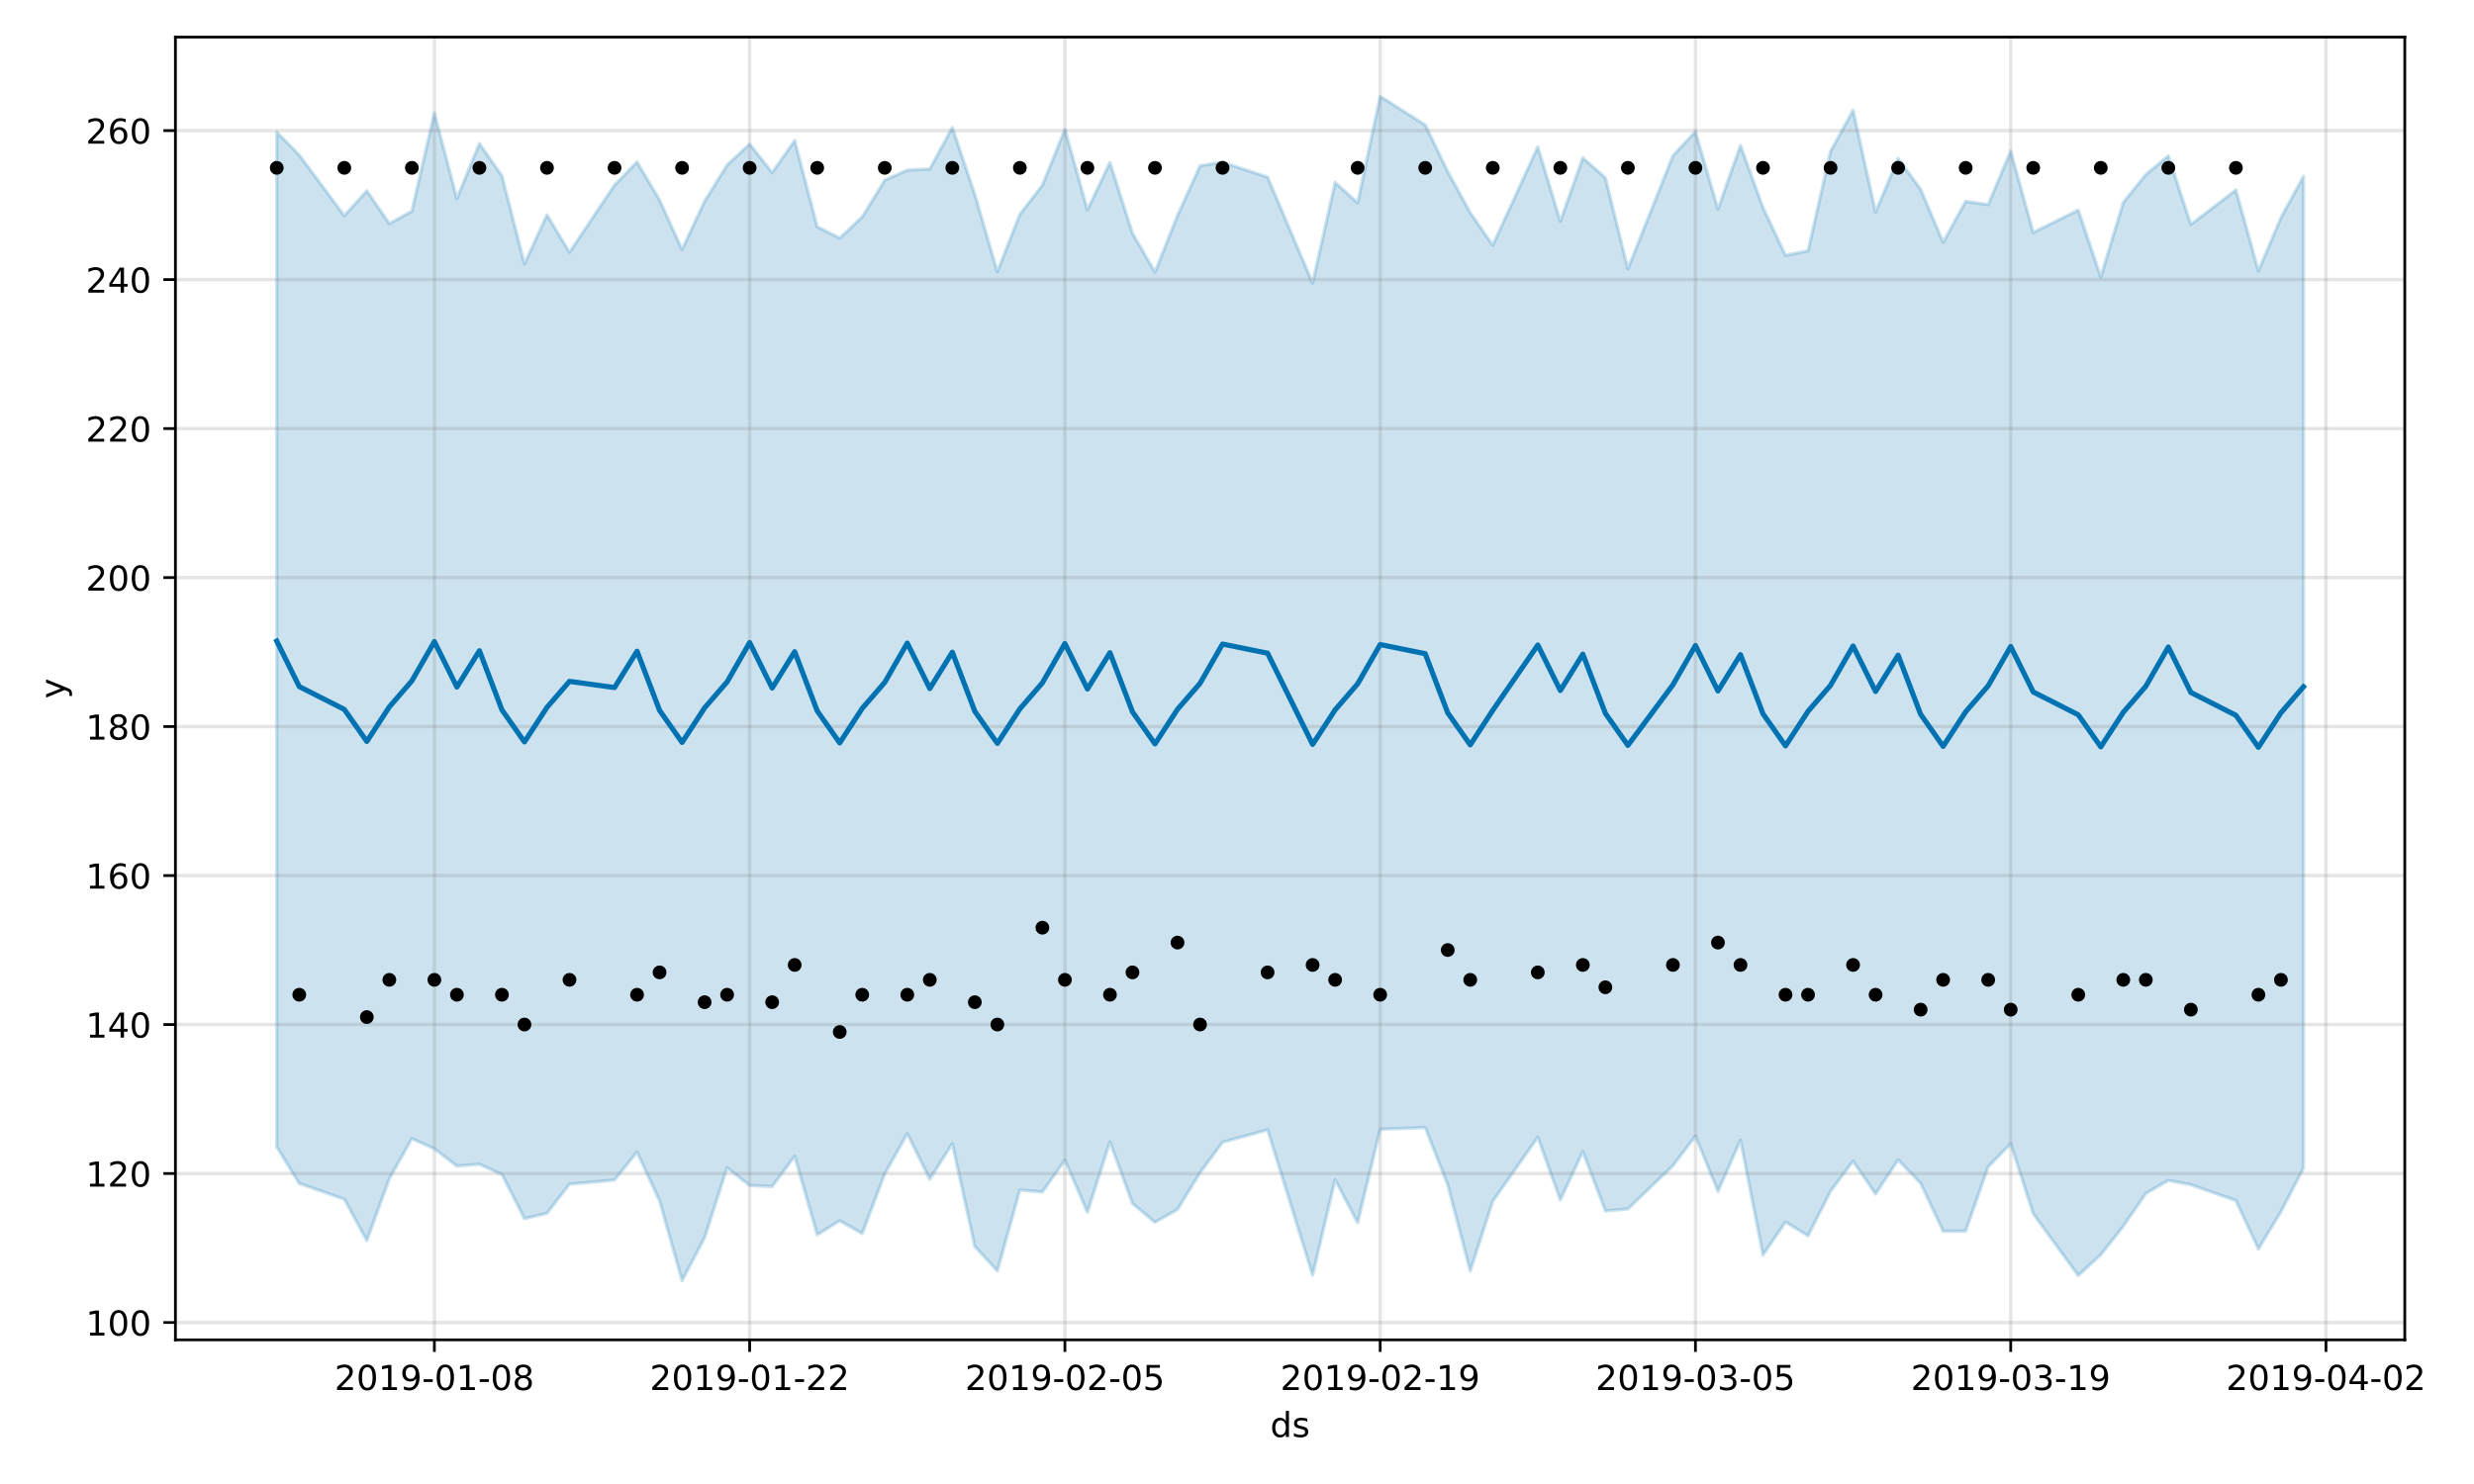 <?xml version="1.0" encoding="utf-8" standalone="no"?>
<!DOCTYPE svg PUBLIC "-//W3C//DTD SVG 1.1//EN"
  "http://www.w3.org/Graphics/SVG/1.1/DTD/svg11.dtd">
<!-- Created with matplotlib (https://matplotlib.org/) -->
<svg height="432pt" version="1.1" viewBox="0 0 720 432" width="720pt" xmlns="http://www.w3.org/2000/svg" xmlns:xlink="http://www.w3.org/1999/xlink">
 <defs>
  <style type="text/css">
*{stroke-linecap:butt;stroke-linejoin:round;}
  </style>
 </defs>
 <g id="figure_1">
  <g id="patch_1">
   <path d="M 0 432 
L 720 432 
L 720 0 
L 0 0 
z
" style="fill:#ffffff;"/>
  </g>
  <g id="axes_1">
   <g id="patch_2">
    <path d="M 51.05 390.04 
L 699.857 390.04 
L 699.857 10.8 
L 51.05 10.8 
z
" style="fill:#ffffff;"/>
   </g>
   <g id="PolyCollection_1">
    <defs>
     <path d="M 80.541 -393.554 
L 80.541 -98.128 
L 87.095 -87.481 
L 100.202 -82.892 
L 106.756 -70.874 
L 113.309 -88.88 
L 119.863 -100.558 
L 126.417 -97.593 
L 132.97 -92.553 
L 139.524 -93.088 
L 146.077 -90.104 
L 152.631 -77.258 
L 159.185 -78.797 
L 165.738 -87.28 
L 178.845 -88.487 
L 185.399 -96.619 
L 191.953 -82.402 
L 198.506 -59.198 
L 205.06 -71.699 
L 211.613 -92.053 
L 218.167 -86.915 
L 224.721 -86.606 
L 231.274 -95.393 
L 237.828 -72.556 
L 244.381 -76.626 
L 250.935 -72.91 
L 257.489 -90.278 
L 264.042 -101.965 
L 270.596 -88.73 
L 277.15 -99.047 
L 283.703 -69.148 
L 290.257 -62.012 
L 296.81 -85.562 
L 303.364 -85.013 
L 309.918 -94.282 
L 316.471 -79.08 
L 323.025 -99.588 
L 329.578 -81.666 
L 336.132 -76.173 
L 342.686 -79.925 
L 349.239 -90.589 
L 355.793 -99.486 
L 368.9 -103.086 
L 382.007 -60.813 
L 388.561 -88.551 
L 395.114 -76.053 
L 401.668 -103.238 
L 414.775 -103.765 
L 421.329 -87.044 
L 427.883 -62.01 
L 434.436 -82.297 
L 447.543 -100.946 
L 454.097 -82.682 
L 460.651 -96.759 
L 467.204 -79.488 
L 473.758 -80.061 
L 486.865 -92.65 
L 493.419 -101.304 
L 499.972 -85.164 
L 506.526 -100.077 
L 513.079 -66.652 
L 519.633 -76.262 
L 526.187 -72.257 
L 532.74 -85.22 
L 539.294 -93.977 
L 545.847 -84.424 
L 552.401 -94.343 
L 558.955 -87.547 
L 565.508 -73.569 
L 572.062 -73.623 
L 578.616 -92.323 
L 585.169 -99.064 
L 591.723 -78.669 
L 604.83 -60.689 
L 611.384 -66.724 
L 617.937 -75.029 
L 624.491 -84.563 
L 631.044 -88.37 
L 637.598 -87.129 
L 650.705 -82.508 
L 657.259 -68.392 
L 663.812 -79.265 
L 670.366 -91.899 
L 670.366 -380.643 
L 670.366 -380.643 
L 663.812 -368.633 
L 657.259 -353.139 
L 650.705 -376.694 
L 637.598 -366.654 
L 631.044 -386.626 
L 624.491 -381.169 
L 617.937 -373.081 
L 611.384 -351.386 
L 604.83 -370.842 
L 591.723 -364.317 
L 585.169 -388.001 
L 578.616 -372.431 
L 572.062 -373.394 
L 565.508 -361.478 
L 558.955 -376.905 
L 552.401 -385.893 
L 545.847 -370.291 
L 539.294 -399.882 
L 532.74 -387.961 
L 526.187 -358.997 
L 519.633 -357.677 
L 513.079 -371.571 
L 506.526 -389.647 
L 499.972 -371.128 
L 493.419 -393.713 
L 486.865 -386.653 
L 473.758 -353.763 
L 467.204 -380.239 
L 460.651 -386.027 
L 454.097 -367.605 
L 447.543 -389.226 
L 434.436 -360.618 
L 427.883 -370.082 
L 421.329 -382.085 
L 414.775 -395.631 
L 401.668 -403.962 
L 395.114 -372.948 
L 388.561 -378.899 
L 382.007 -349.611 
L 368.9 -380.453 
L 355.793 -384.779 
L 349.239 -383.727 
L 342.686 -369.263 
L 336.132 -352.783 
L 329.578 -364.137 
L 323.025 -384.696 
L 316.471 -370.894 
L 309.918 -394.348 
L 303.364 -378.075 
L 296.81 -369.616 
L 290.257 -352.908 
L 283.703 -375.387 
L 277.15 -394.908 
L 270.596 -382.821 
L 264.042 -382.49 
L 257.489 -379.562 
L 250.935 -368.873 
L 244.381 -362.685 
L 237.828 -366.01 
L 231.274 -391.081 
L 224.721 -381.732 
L 218.167 -390.065 
L 211.613 -383.958 
L 205.06 -373.442 
L 198.506 -359.37 
L 191.953 -373.768 
L 185.399 -384.856 
L 178.845 -378.131 
L 165.738 -358.566 
L 159.185 -369.444 
L 152.631 -355.202 
L 146.077 -380.811 
L 139.524 -390.213 
L 132.97 -374.165 
L 126.417 -399.125 
L 119.863 -370.526 
L 113.309 -366.914 
L 106.756 -376.46 
L 100.202 -369.207 
L 87.095 -386.877 
L 80.541 -393.554 
z
" id="mdd2c7ba753" style="stroke:#0072b2;stroke-opacity:0.2;"/>
    </defs>
    <g clip-path="url(#p647172539d)">
     <use style="fill:#0072b2;fill-opacity:0.2;stroke:#0072b2;stroke-opacity:0.2;" x="0" xlink:href="#mdd2c7ba753" y="432"/>
    </g>
   </g>
   <g id="matplotlib.axis_1">
    <g id="xtick_1">
     <g id="line2d_1">
      <path clip-path="url(#p647172539d)" d="M 126.417 390.04 
L 126.417 10.8 
" style="fill:none;stroke:#808080;stroke-linecap:square;stroke-opacity:0.2;"/>
     </g>
     <g id="line2d_2">
      <defs>
       <path d="M 0 0 
L 0 3.5 
" id="m2571e4fd7f" style="stroke:#000000;stroke-width:0.8;"/>
      </defs>
      <g>
       <use style="stroke:#000000;stroke-width:0.8;" x="126.417" xlink:href="#m2571e4fd7f" y="390.04"/>
      </g>
     </g>
     <g id="text_1">
      <!-- 2019-01-08 -->
      <defs>
       <path d="M 19.188 8.297 
L 53.609 8.297 
L 53.609 0 
L 7.328 0 
L 7.328 8.297 
Q 12.938 14.109 22.625 23.891 
Q 32.328 33.688 34.812 36.531 
Q 39.547 41.844 41.422 45.531 
Q 43.312 49.219 43.312 52.781 
Q 43.312 58.594 39.234 62.25 
Q 35.156 65.922 28.609 65.922 
Q 23.969 65.922 18.812 64.312 
Q 13.672 62.703 7.812 59.422 
L 7.812 69.391 
Q 13.766 71.781 18.938 73 
Q 24.125 74.219 28.422 74.219 
Q 39.75 74.219 46.484 68.547 
Q 53.219 62.891 53.219 53.422 
Q 53.219 48.922 51.531 44.891 
Q 49.859 40.875 45.406 35.406 
Q 44.188 33.984 37.641 27.219 
Q 31.109 20.453 19.188 8.297 
z
" id="DejaVuSans-50"/>
       <path d="M 31.781 66.406 
Q 24.172 66.406 20.328 58.906 
Q 16.5 51.422 16.5 36.375 
Q 16.5 21.391 20.328 13.891 
Q 24.172 6.391 31.781 6.391 
Q 39.453 6.391 43.281 13.891 
Q 47.125 21.391 47.125 36.375 
Q 47.125 51.422 43.281 58.906 
Q 39.453 66.406 31.781 66.406 
z
M 31.781 74.219 
Q 44.047 74.219 50.516 64.516 
Q 56.984 54.828 56.984 36.375 
Q 56.984 17.969 50.516 8.266 
Q 44.047 -1.422 31.781 -1.422 
Q 19.531 -1.422 13.062 8.266 
Q 6.594 17.969 6.594 36.375 
Q 6.594 54.828 13.062 64.516 
Q 19.531 74.219 31.781 74.219 
z
" id="DejaVuSans-48"/>
       <path d="M 12.406 8.297 
L 28.516 8.297 
L 28.516 63.922 
L 10.984 60.406 
L 10.984 69.391 
L 28.422 72.906 
L 38.281 72.906 
L 38.281 8.297 
L 54.391 8.297 
L 54.391 0 
L 12.406 0 
z
" id="DejaVuSans-49"/>
       <path d="M 10.984 1.516 
L 10.984 10.5 
Q 14.703 8.734 18.5 7.812 
Q 22.312 6.891 25.984 6.891 
Q 35.75 6.891 40.891 13.453 
Q 46.047 20.016 46.781 33.406 
Q 43.953 29.203 39.594 26.953 
Q 35.25 24.703 29.984 24.703 
Q 19.047 24.703 12.672 31.312 
Q 6.297 37.938 6.297 49.422 
Q 6.297 60.641 12.938 67.422 
Q 19.578 74.219 30.609 74.219 
Q 43.266 74.219 49.922 64.516 
Q 56.594 54.828 56.594 36.375 
Q 56.594 19.141 48.406 8.859 
Q 40.234 -1.422 26.422 -1.422 
Q 22.703 -1.422 18.891 -0.688 
Q 15.094 0.047 10.984 1.516 
z
M 30.609 32.422 
Q 37.25 32.422 41.125 36.953 
Q 45.016 41.5 45.016 49.422 
Q 45.016 57.281 41.125 61.844 
Q 37.25 66.406 30.609 66.406 
Q 23.969 66.406 20.094 61.844 
Q 16.219 57.281 16.219 49.422 
Q 16.219 41.5 20.094 36.953 
Q 23.969 32.422 30.609 32.422 
z
" id="DejaVuSans-57"/>
       <path d="M 4.891 31.391 
L 31.203 31.391 
L 31.203 23.391 
L 4.891 23.391 
z
" id="DejaVuSans-45"/>
       <path d="M 31.781 34.625 
Q 24.75 34.625 20.719 30.859 
Q 16.703 27.094 16.703 20.516 
Q 16.703 13.922 20.719 10.156 
Q 24.75 6.391 31.781 6.391 
Q 38.812 6.391 42.859 10.172 
Q 46.922 13.969 46.922 20.516 
Q 46.922 27.094 42.891 30.859 
Q 38.875 34.625 31.781 34.625 
z
M 21.922 38.812 
Q 15.578 40.375 12.031 44.719 
Q 8.5 49.078 8.5 55.328 
Q 8.5 64.062 14.719 69.141 
Q 20.953 74.219 31.781 74.219 
Q 42.672 74.219 48.875 69.141 
Q 55.078 64.062 55.078 55.328 
Q 55.078 49.078 51.531 44.719 
Q 48 40.375 41.703 38.812 
Q 48.828 37.156 52.797 32.312 
Q 56.781 27.484 56.781 20.516 
Q 56.781 9.906 50.312 4.234 
Q 43.844 -1.422 31.781 -1.422 
Q 19.734 -1.422 13.25 4.234 
Q 6.781 9.906 6.781 20.516 
Q 6.781 27.484 10.781 32.312 
Q 14.797 37.156 21.922 38.812 
z
M 18.312 54.391 
Q 18.312 48.734 21.844 45.562 
Q 25.391 42.391 31.781 42.391 
Q 38.141 42.391 41.719 45.562 
Q 45.312 48.734 45.312 54.391 
Q 45.312 60.062 41.719 63.234 
Q 38.141 66.406 31.781 66.406 
Q 25.391 66.406 21.844 63.234 
Q 18.312 60.062 18.312 54.391 
z
" id="DejaVuSans-56"/>
      </defs>
      <g transform="translate(97.359 404.638)scale(0.1 -0.1)">
       <use xlink:href="#DejaVuSans-50"/>
       <use x="63.623" xlink:href="#DejaVuSans-48"/>
       <use x="127.246" xlink:href="#DejaVuSans-49"/>
       <use x="190.869" xlink:href="#DejaVuSans-57"/>
       <use x="254.492" xlink:href="#DejaVuSans-45"/>
       <use x="290.576" xlink:href="#DejaVuSans-48"/>
       <use x="354.199" xlink:href="#DejaVuSans-49"/>
       <use x="417.822" xlink:href="#DejaVuSans-45"/>
       <use x="453.906" xlink:href="#DejaVuSans-48"/>
       <use x="517.529" xlink:href="#DejaVuSans-56"/>
      </g>
     </g>
    </g>
    <g id="xtick_2">
     <g id="line2d_3">
      <path clip-path="url(#p647172539d)" d="M 218.167 390.04 
L 218.167 10.8 
" style="fill:none;stroke:#808080;stroke-linecap:square;stroke-opacity:0.2;"/>
     </g>
     <g id="line2d_4">
      <g>
       <use style="stroke:#000000;stroke-width:0.8;" x="218.167" xlink:href="#m2571e4fd7f" y="390.04"/>
      </g>
     </g>
     <g id="text_2">
      <!-- 2019-01-22 -->
      <g transform="translate(189.109 404.638)scale(0.1 -0.1)">
       <use xlink:href="#DejaVuSans-50"/>
       <use x="63.623" xlink:href="#DejaVuSans-48"/>
       <use x="127.246" xlink:href="#DejaVuSans-49"/>
       <use x="190.869" xlink:href="#DejaVuSans-57"/>
       <use x="254.492" xlink:href="#DejaVuSans-45"/>
       <use x="290.576" xlink:href="#DejaVuSans-48"/>
       <use x="354.199" xlink:href="#DejaVuSans-49"/>
       <use x="417.822" xlink:href="#DejaVuSans-45"/>
       <use x="453.906" xlink:href="#DejaVuSans-50"/>
       <use x="517.529" xlink:href="#DejaVuSans-50"/>
      </g>
     </g>
    </g>
    <g id="xtick_3">
     <g id="line2d_5">
      <path clip-path="url(#p647172539d)" d="M 309.918 390.04 
L 309.918 10.8 
" style="fill:none;stroke:#808080;stroke-linecap:square;stroke-opacity:0.2;"/>
     </g>
     <g id="line2d_6">
      <g>
       <use style="stroke:#000000;stroke-width:0.8;" x="309.918" xlink:href="#m2571e4fd7f" y="390.04"/>
      </g>
     </g>
     <g id="text_3">
      <!-- 2019-02-05 -->
      <defs>
       <path d="M 10.797 72.906 
L 49.516 72.906 
L 49.516 64.594 
L 19.828 64.594 
L 19.828 46.734 
Q 21.969 47.469 24.109 47.828 
Q 26.266 48.188 28.422 48.188 
Q 40.625 48.188 47.75 41.5 
Q 54.891 34.812 54.891 23.391 
Q 54.891 11.625 47.562 5.094 
Q 40.234 -1.422 26.906 -1.422 
Q 22.312 -1.422 17.547 -0.641 
Q 12.797 0.141 7.719 1.703 
L 7.719 11.625 
Q 12.109 9.234 16.797 8.062 
Q 21.484 6.891 26.703 6.891 
Q 35.156 6.891 40.078 11.328 
Q 45.016 15.766 45.016 23.391 
Q 45.016 31 40.078 35.438 
Q 35.156 39.891 26.703 39.891 
Q 22.75 39.891 18.812 39.016 
Q 14.891 38.141 10.797 36.281 
z
" id="DejaVuSans-53"/>
      </defs>
      <g transform="translate(280.86 404.638)scale(0.1 -0.1)">
       <use xlink:href="#DejaVuSans-50"/>
       <use x="63.623" xlink:href="#DejaVuSans-48"/>
       <use x="127.246" xlink:href="#DejaVuSans-49"/>
       <use x="190.869" xlink:href="#DejaVuSans-57"/>
       <use x="254.492" xlink:href="#DejaVuSans-45"/>
       <use x="290.576" xlink:href="#DejaVuSans-48"/>
       <use x="354.199" xlink:href="#DejaVuSans-50"/>
       <use x="417.822" xlink:href="#DejaVuSans-45"/>
       <use x="453.906" xlink:href="#DejaVuSans-48"/>
       <use x="517.529" xlink:href="#DejaVuSans-53"/>
      </g>
     </g>
    </g>
    <g id="xtick_4">
     <g id="line2d_7">
      <path clip-path="url(#p647172539d)" d="M 401.668 390.04 
L 401.668 10.8 
" style="fill:none;stroke:#808080;stroke-linecap:square;stroke-opacity:0.2;"/>
     </g>
     <g id="line2d_8">
      <g>
       <use style="stroke:#000000;stroke-width:0.8;" x="401.668" xlink:href="#m2571e4fd7f" y="390.04"/>
      </g>
     </g>
     <g id="text_4">
      <!-- 2019-02-19 -->
      <g transform="translate(372.61 404.638)scale(0.1 -0.1)">
       <use xlink:href="#DejaVuSans-50"/>
       <use x="63.623" xlink:href="#DejaVuSans-48"/>
       <use x="127.246" xlink:href="#DejaVuSans-49"/>
       <use x="190.869" xlink:href="#DejaVuSans-57"/>
       <use x="254.492" xlink:href="#DejaVuSans-45"/>
       <use x="290.576" xlink:href="#DejaVuSans-48"/>
       <use x="354.199" xlink:href="#DejaVuSans-50"/>
       <use x="417.822" xlink:href="#DejaVuSans-45"/>
       <use x="453.906" xlink:href="#DejaVuSans-49"/>
       <use x="517.529" xlink:href="#DejaVuSans-57"/>
      </g>
     </g>
    </g>
    <g id="xtick_5">
     <g id="line2d_9">
      <path clip-path="url(#p647172539d)" d="M 493.419 390.04 
L 493.419 10.8 
" style="fill:none;stroke:#808080;stroke-linecap:square;stroke-opacity:0.2;"/>
     </g>
     <g id="line2d_10">
      <g>
       <use style="stroke:#000000;stroke-width:0.8;" x="493.419" xlink:href="#m2571e4fd7f" y="390.04"/>
      </g>
     </g>
     <g id="text_5">
      <!-- 2019-03-05 -->
      <defs>
       <path d="M 40.578 39.312 
Q 47.656 37.797 51.625 33 
Q 55.609 28.219 55.609 21.188 
Q 55.609 10.406 48.188 4.484 
Q 40.766 -1.422 27.094 -1.422 
Q 22.516 -1.422 17.656 -0.516 
Q 12.797 0.391 7.625 2.203 
L 7.625 11.719 
Q 11.719 9.328 16.594 8.109 
Q 21.484 6.891 26.812 6.891 
Q 36.078 6.891 40.938 10.547 
Q 45.797 14.203 45.797 21.188 
Q 45.797 27.641 41.281 31.266 
Q 36.766 34.906 28.719 34.906 
L 20.219 34.906 
L 20.219 43.016 
L 29.109 43.016 
Q 36.375 43.016 40.234 45.922 
Q 44.094 48.828 44.094 54.297 
Q 44.094 59.906 40.109 62.906 
Q 36.141 65.922 28.719 65.922 
Q 24.656 65.922 20.016 65.031 
Q 15.375 64.156 9.812 62.312 
L 9.812 71.094 
Q 15.438 72.656 20.344 73.438 
Q 25.25 74.219 29.594 74.219 
Q 40.828 74.219 47.359 69.109 
Q 53.906 64.016 53.906 55.328 
Q 53.906 49.266 50.438 45.094 
Q 46.969 40.922 40.578 39.312 
z
" id="DejaVuSans-51"/>
      </defs>
      <g transform="translate(464.361 404.638)scale(0.1 -0.1)">
       <use xlink:href="#DejaVuSans-50"/>
       <use x="63.623" xlink:href="#DejaVuSans-48"/>
       <use x="127.246" xlink:href="#DejaVuSans-49"/>
       <use x="190.869" xlink:href="#DejaVuSans-57"/>
       <use x="254.492" xlink:href="#DejaVuSans-45"/>
       <use x="290.576" xlink:href="#DejaVuSans-48"/>
       <use x="354.199" xlink:href="#DejaVuSans-51"/>
       <use x="417.822" xlink:href="#DejaVuSans-45"/>
       <use x="453.906" xlink:href="#DejaVuSans-48"/>
       <use x="517.529" xlink:href="#DejaVuSans-53"/>
      </g>
     </g>
    </g>
    <g id="xtick_6">
     <g id="line2d_11">
      <path clip-path="url(#p647172539d)" d="M 585.169 390.04 
L 585.169 10.8 
" style="fill:none;stroke:#808080;stroke-linecap:square;stroke-opacity:0.2;"/>
     </g>
     <g id="line2d_12">
      <g>
       <use style="stroke:#000000;stroke-width:0.8;" x="585.169" xlink:href="#m2571e4fd7f" y="390.04"/>
      </g>
     </g>
     <g id="text_6">
      <!-- 2019-03-19 -->
      <g transform="translate(556.111 404.638)scale(0.1 -0.1)">
       <use xlink:href="#DejaVuSans-50"/>
       <use x="63.623" xlink:href="#DejaVuSans-48"/>
       <use x="127.246" xlink:href="#DejaVuSans-49"/>
       <use x="190.869" xlink:href="#DejaVuSans-57"/>
       <use x="254.492" xlink:href="#DejaVuSans-45"/>
       <use x="290.576" xlink:href="#DejaVuSans-48"/>
       <use x="354.199" xlink:href="#DejaVuSans-51"/>
       <use x="417.822" xlink:href="#DejaVuSans-45"/>
       <use x="453.906" xlink:href="#DejaVuSans-49"/>
       <use x="517.529" xlink:href="#DejaVuSans-57"/>
      </g>
     </g>
    </g>
    <g id="xtick_7">
     <g id="line2d_13">
      <path clip-path="url(#p647172539d)" d="M 676.92 390.04 
L 676.92 10.8 
" style="fill:none;stroke:#808080;stroke-linecap:square;stroke-opacity:0.2;"/>
     </g>
     <g id="line2d_14">
      <g>
       <use style="stroke:#000000;stroke-width:0.8;" x="676.92" xlink:href="#m2571e4fd7f" y="390.04"/>
      </g>
     </g>
     <g id="text_7">
      <!-- 2019-04-02 -->
      <defs>
       <path d="M 37.797 64.312 
L 12.891 25.391 
L 37.797 25.391 
z
M 35.203 72.906 
L 47.609 72.906 
L 47.609 25.391 
L 58.016 25.391 
L 58.016 17.188 
L 47.609 17.188 
L 47.609 0 
L 37.797 0 
L 37.797 17.188 
L 4.891 17.188 
L 4.891 26.703 
z
" id="DejaVuSans-52"/>
      </defs>
      <g transform="translate(647.862 404.638)scale(0.1 -0.1)">
       <use xlink:href="#DejaVuSans-50"/>
       <use x="63.623" xlink:href="#DejaVuSans-48"/>
       <use x="127.246" xlink:href="#DejaVuSans-49"/>
       <use x="190.869" xlink:href="#DejaVuSans-57"/>
       <use x="254.492" xlink:href="#DejaVuSans-45"/>
       <use x="290.576" xlink:href="#DejaVuSans-48"/>
       <use x="354.199" xlink:href="#DejaVuSans-52"/>
       <use x="417.822" xlink:href="#DejaVuSans-45"/>
       <use x="453.906" xlink:href="#DejaVuSans-48"/>
       <use x="517.529" xlink:href="#DejaVuSans-50"/>
      </g>
     </g>
    </g>
    <g id="text_8">
     <!-- ds -->
     <defs>
      <path d="M 45.406 46.391 
L 45.406 75.984 
L 54.391 75.984 
L 54.391 0 
L 45.406 0 
L 45.406 8.203 
Q 42.578 3.328 38.25 0.953 
Q 33.938 -1.422 27.875 -1.422 
Q 17.969 -1.422 11.734 6.484 
Q 5.516 14.406 5.516 27.297 
Q 5.516 40.188 11.734 48.094 
Q 17.969 56 27.875 56 
Q 33.938 56 38.25 53.625 
Q 42.578 51.266 45.406 46.391 
z
M 14.797 27.297 
Q 14.797 17.391 18.875 11.75 
Q 22.953 6.109 30.078 6.109 
Q 37.203 6.109 41.297 11.75 
Q 45.406 17.391 45.406 27.297 
Q 45.406 37.203 41.297 42.844 
Q 37.203 48.484 30.078 48.484 
Q 22.953 48.484 18.875 42.844 
Q 14.797 37.203 14.797 27.297 
z
" id="DejaVuSans-100"/>
      <path d="M 44.281 53.078 
L 44.281 44.578 
Q 40.484 46.531 36.375 47.5 
Q 32.281 48.484 27.875 48.484 
Q 21.188 48.484 17.844 46.438 
Q 14.5 44.391 14.5 40.281 
Q 14.5 37.156 16.891 35.375 
Q 19.281 33.594 26.516 31.984 
L 29.594 31.297 
Q 39.156 29.25 43.188 25.516 
Q 47.219 21.781 47.219 15.094 
Q 47.219 7.469 41.188 3.016 
Q 35.156 -1.422 24.609 -1.422 
Q 20.219 -1.422 15.453 -0.562 
Q 10.688 0.297 5.422 2 
L 5.422 11.281 
Q 10.406 8.688 15.234 7.391 
Q 20.062 6.109 24.812 6.109 
Q 31.156 6.109 34.562 8.281 
Q 37.984 10.453 37.984 14.406 
Q 37.984 18.062 35.516 20.016 
Q 33.062 21.969 24.703 23.781 
L 21.578 24.516 
Q 13.234 26.266 9.516 29.906 
Q 5.812 33.547 5.812 39.891 
Q 5.812 47.609 11.281 51.797 
Q 16.75 56 26.812 56 
Q 31.781 56 36.172 55.266 
Q 40.578 54.547 44.281 53.078 
z
" id="DejaVuSans-115"/>
     </defs>
     <g transform="translate(369.675 418.317)scale(0.1 -0.1)">
      <use xlink:href="#DejaVuSans-100"/>
      <use x="63.477" xlink:href="#DejaVuSans-115"/>
     </g>
    </g>
   </g>
   <g id="matplotlib.axis_2">
    <g id="ytick_1">
     <g id="line2d_15">
      <path clip-path="url(#p647172539d)" d="M 51.05 384.991 
L 699.857 384.991 
" style="fill:none;stroke:#808080;stroke-linecap:square;stroke-opacity:0.2;"/>
     </g>
     <g id="line2d_16">
      <defs>
       <path d="M 0 0 
L -3.5 0 
" id="mfd0750852d" style="stroke:#000000;stroke-width:0.8;"/>
      </defs>
      <g>
       <use style="stroke:#000000;stroke-width:0.8;" x="51.05" xlink:href="#mfd0750852d" y="384.991"/>
      </g>
     </g>
     <g id="text_9">
      <!-- 100 -->
      <g transform="translate(24.962 388.79)scale(0.1 -0.1)">
       <use xlink:href="#DejaVuSans-49"/>
       <use x="63.623" xlink:href="#DejaVuSans-48"/>
       <use x="127.246" xlink:href="#DejaVuSans-48"/>
      </g>
     </g>
    </g>
    <g id="ytick_2">
     <g id="line2d_17">
      <path clip-path="url(#p647172539d)" d="M 51.05 341.619 
L 699.857 341.619 
" style="fill:none;stroke:#808080;stroke-linecap:square;stroke-opacity:0.2;"/>
     </g>
     <g id="line2d_18">
      <g>
       <use style="stroke:#000000;stroke-width:0.8;" x="51.05" xlink:href="#mfd0750852d" y="341.619"/>
      </g>
     </g>
     <g id="text_10">
      <!-- 120 -->
      <g transform="translate(24.962 345.418)scale(0.1 -0.1)">
       <use xlink:href="#DejaVuSans-49"/>
       <use x="63.623" xlink:href="#DejaVuSans-50"/>
       <use x="127.246" xlink:href="#DejaVuSans-48"/>
      </g>
     </g>
    </g>
    <g id="ytick_3">
     <g id="line2d_19">
      <path clip-path="url(#p647172539d)" d="M 51.05 298.247 
L 699.857 298.247 
" style="fill:none;stroke:#808080;stroke-linecap:square;stroke-opacity:0.2;"/>
     </g>
     <g id="line2d_20">
      <g>
       <use style="stroke:#000000;stroke-width:0.8;" x="51.05" xlink:href="#mfd0750852d" y="298.247"/>
      </g>
     </g>
     <g id="text_11">
      <!-- 140 -->
      <g transform="translate(24.962 302.046)scale(0.1 -0.1)">
       <use xlink:href="#DejaVuSans-49"/>
       <use x="63.623" xlink:href="#DejaVuSans-52"/>
       <use x="127.246" xlink:href="#DejaVuSans-48"/>
      </g>
     </g>
    </g>
    <g id="ytick_4">
     <g id="line2d_21">
      <path clip-path="url(#p647172539d)" d="M 51.05 254.875 
L 699.857 254.875 
" style="fill:none;stroke:#808080;stroke-linecap:square;stroke-opacity:0.2;"/>
     </g>
     <g id="line2d_22">
      <g>
       <use style="stroke:#000000;stroke-width:0.8;" x="51.05" xlink:href="#mfd0750852d" y="254.875"/>
      </g>
     </g>
     <g id="text_12">
      <!-- 160 -->
      <defs>
       <path d="M 33.016 40.375 
Q 26.375 40.375 22.484 35.828 
Q 18.609 31.297 18.609 23.391 
Q 18.609 15.531 22.484 10.953 
Q 26.375 6.391 33.016 6.391 
Q 39.656 6.391 43.531 10.953 
Q 47.406 15.531 47.406 23.391 
Q 47.406 31.297 43.531 35.828 
Q 39.656 40.375 33.016 40.375 
z
M 52.594 71.297 
L 52.594 62.312 
Q 48.875 64.062 45.094 64.984 
Q 41.312 65.922 37.594 65.922 
Q 27.828 65.922 22.672 59.328 
Q 17.531 52.734 16.797 39.406 
Q 19.672 43.656 24.016 45.922 
Q 28.375 48.188 33.594 48.188 
Q 44.578 48.188 50.953 41.516 
Q 57.328 34.859 57.328 23.391 
Q 57.328 12.156 50.688 5.359 
Q 44.047 -1.422 33.016 -1.422 
Q 20.359 -1.422 13.672 8.266 
Q 6.984 17.969 6.984 36.375 
Q 6.984 53.656 15.188 63.938 
Q 23.391 74.219 37.203 74.219 
Q 40.922 74.219 44.703 73.484 
Q 48.484 72.75 52.594 71.297 
z
" id="DejaVuSans-54"/>
      </defs>
      <g transform="translate(24.962 258.674)scale(0.1 -0.1)">
       <use xlink:href="#DejaVuSans-49"/>
       <use x="63.623" xlink:href="#DejaVuSans-54"/>
       <use x="127.246" xlink:href="#DejaVuSans-48"/>
      </g>
     </g>
    </g>
    <g id="ytick_5">
     <g id="line2d_23">
      <path clip-path="url(#p647172539d)" d="M 51.05 211.503 
L 699.857 211.503 
" style="fill:none;stroke:#808080;stroke-linecap:square;stroke-opacity:0.2;"/>
     </g>
     <g id="line2d_24">
      <g>
       <use style="stroke:#000000;stroke-width:0.8;" x="51.05" xlink:href="#mfd0750852d" y="211.503"/>
      </g>
     </g>
     <g id="text_13">
      <!-- 180 -->
      <g transform="translate(24.962 215.302)scale(0.1 -0.1)">
       <use xlink:href="#DejaVuSans-49"/>
       <use x="63.623" xlink:href="#DejaVuSans-56"/>
       <use x="127.246" xlink:href="#DejaVuSans-48"/>
      </g>
     </g>
    </g>
    <g id="ytick_6">
     <g id="line2d_25">
      <path clip-path="url(#p647172539d)" d="M 51.05 168.131 
L 699.857 168.131 
" style="fill:none;stroke:#808080;stroke-linecap:square;stroke-opacity:0.2;"/>
     </g>
     <g id="line2d_26">
      <g>
       <use style="stroke:#000000;stroke-width:0.8;" x="51.05" xlink:href="#mfd0750852d" y="168.131"/>
      </g>
     </g>
     <g id="text_14">
      <!-- 200 -->
      <g transform="translate(24.962 171.93)scale(0.1 -0.1)">
       <use xlink:href="#DejaVuSans-50"/>
       <use x="63.623" xlink:href="#DejaVuSans-48"/>
       <use x="127.246" xlink:href="#DejaVuSans-48"/>
      </g>
     </g>
    </g>
    <g id="ytick_7">
     <g id="line2d_27">
      <path clip-path="url(#p647172539d)" d="M 51.05 124.759 
L 699.857 124.759 
" style="fill:none;stroke:#808080;stroke-linecap:square;stroke-opacity:0.2;"/>
     </g>
     <g id="line2d_28">
      <g>
       <use style="stroke:#000000;stroke-width:0.8;" x="51.05" xlink:href="#mfd0750852d" y="124.759"/>
      </g>
     </g>
     <g id="text_15">
      <!-- 220 -->
      <g transform="translate(24.962 128.559)scale(0.1 -0.1)">
       <use xlink:href="#DejaVuSans-50"/>
       <use x="63.623" xlink:href="#DejaVuSans-50"/>
       <use x="127.246" xlink:href="#DejaVuSans-48"/>
      </g>
     </g>
    </g>
    <g id="ytick_8">
     <g id="line2d_29">
      <path clip-path="url(#p647172539d)" d="M 51.05 81.387 
L 699.857 81.387 
" style="fill:none;stroke:#808080;stroke-linecap:square;stroke-opacity:0.2;"/>
     </g>
     <g id="line2d_30">
      <g>
       <use style="stroke:#000000;stroke-width:0.8;" x="51.05" xlink:href="#mfd0750852d" y="81.387"/>
      </g>
     </g>
     <g id="text_16">
      <!-- 240 -->
      <g transform="translate(24.962 85.187)scale(0.1 -0.1)">
       <use xlink:href="#DejaVuSans-50"/>
       <use x="63.623" xlink:href="#DejaVuSans-52"/>
       <use x="127.246" xlink:href="#DejaVuSans-48"/>
      </g>
     </g>
    </g>
    <g id="ytick_9">
     <g id="line2d_31">
      <path clip-path="url(#p647172539d)" d="M 51.05 38.015 
L 699.857 38.015 
" style="fill:none;stroke:#808080;stroke-linecap:square;stroke-opacity:0.2;"/>
     </g>
     <g id="line2d_32">
      <g>
       <use style="stroke:#000000;stroke-width:0.8;" x="51.05" xlink:href="#mfd0750852d" y="38.015"/>
      </g>
     </g>
     <g id="text_17">
      <!-- 260 -->
      <g transform="translate(24.962 41.815)scale(0.1 -0.1)">
       <use xlink:href="#DejaVuSans-50"/>
       <use x="63.623" xlink:href="#DejaVuSans-54"/>
       <use x="127.246" xlink:href="#DejaVuSans-48"/>
      </g>
     </g>
    </g>
    <g id="text_18">
     <!-- y -->
     <defs>
      <path d="M 32.172 -5.078 
Q 28.375 -14.844 24.75 -17.812 
Q 21.141 -20.797 15.094 -20.797 
L 7.906 -20.797 
L 7.906 -13.281 
L 13.188 -13.281 
Q 16.891 -13.281 18.938 -11.516 
Q 21 -9.766 23.484 -3.219 
L 25.094 0.875 
L 2.984 54.688 
L 12.5 54.688 
L 29.594 11.922 
L 46.688 54.688 
L 56.203 54.688 
z
" id="DejaVuSans-121"/>
     </defs>
     <g transform="translate(18.883 203.379)rotate(-90)scale(0.1 -0.1)">
      <use xlink:href="#DejaVuSans-121"/>
     </g>
    </g>
   </g>
   <g id="line2d_33">
    <defs>
     <path d="M 0 1.5 
C 0.398 1.5 0.779 1.342 1.061 1.061 
C 1.342 0.779 1.5 0.398 1.5 0 
C 1.5 -0.398 1.342 -0.779 1.061 -1.061 
C 0.779 -1.342 0.398 -1.5 0 -1.5 
C -0.398 -1.5 -0.779 -1.342 -1.061 -1.061 
C -1.342 -0.779 -1.5 -0.398 -1.5 0 
C -1.5 0.398 -1.342 0.779 -1.061 1.061 
C -0.779 1.342 -0.398 1.5 0 1.5 
z
" id="mdf191eb880" style="stroke:#000000;"/>
    </defs>
    <g clip-path="url(#p647172539d)">
     <use style="stroke:#000000;" x="80.541" xlink:href="#mdf191eb880" y="48.858"/>
     <use style="stroke:#000000;" x="87.095" xlink:href="#mdf191eb880" y="289.573"/>
     <use style="stroke:#000000;" x="100.202" xlink:href="#mdf191eb880" y="48.858"/>
     <use style="stroke:#000000;" x="106.756" xlink:href="#mdf191eb880" y="296.078"/>
     <use style="stroke:#000000;" x="113.309" xlink:href="#mdf191eb880" y="285.235"/>
     <use style="stroke:#000000;" x="119.863" xlink:href="#mdf191eb880" y="48.858"/>
     <use style="stroke:#000000;" x="126.417" xlink:href="#mdf191eb880" y="285.235"/>
     <use style="stroke:#000000;" x="132.97" xlink:href="#mdf191eb880" y="289.573"/>
     <use style="stroke:#000000;" x="139.524" xlink:href="#mdf191eb880" y="48.858"/>
     <use style="stroke:#000000;" x="146.077" xlink:href="#mdf191eb880" y="289.573"/>
     <use style="stroke:#000000;" x="152.631" xlink:href="#mdf191eb880" y="298.247"/>
     <use style="stroke:#000000;" x="159.185" xlink:href="#mdf191eb880" y="48.858"/>
     <use style="stroke:#000000;" x="165.738" xlink:href="#mdf191eb880" y="285.235"/>
     <use style="stroke:#000000;" x="178.845" xlink:href="#mdf191eb880" y="48.858"/>
     <use style="stroke:#000000;" x="185.399" xlink:href="#mdf191eb880" y="289.573"/>
     <use style="stroke:#000000;" x="191.953" xlink:href="#mdf191eb880" y="283.067"/>
     <use style="stroke:#000000;" x="198.506" xlink:href="#mdf191eb880" y="48.858"/>
     <use style="stroke:#000000;" x="205.06" xlink:href="#mdf191eb880" y="291.741"/>
     <use style="stroke:#000000;" x="211.613" xlink:href="#mdf191eb880" y="289.573"/>
     <use style="stroke:#000000;" x="218.167" xlink:href="#mdf191eb880" y="48.858"/>
     <use style="stroke:#000000;" x="224.721" xlink:href="#mdf191eb880" y="291.741"/>
     <use style="stroke:#000000;" x="231.274" xlink:href="#mdf191eb880" y="280.898"/>
     <use style="stroke:#000000;" x="237.828" xlink:href="#mdf191eb880" y="48.858"/>
     <use style="stroke:#000000;" x="244.381" xlink:href="#mdf191eb880" y="300.416"/>
     <use style="stroke:#000000;" x="250.935" xlink:href="#mdf191eb880" y="289.573"/>
     <use style="stroke:#000000;" x="257.489" xlink:href="#mdf191eb880" y="48.858"/>
     <use style="stroke:#000000;" x="264.042" xlink:href="#mdf191eb880" y="289.573"/>
     <use style="stroke:#000000;" x="270.596" xlink:href="#mdf191eb880" y="285.235"/>
     <use style="stroke:#000000;" x="277.15" xlink:href="#mdf191eb880" y="48.858"/>
     <use style="stroke:#000000;" x="283.703" xlink:href="#mdf191eb880" y="291.741"/>
     <use style="stroke:#000000;" x="290.257" xlink:href="#mdf191eb880" y="298.247"/>
     <use style="stroke:#000000;" x="296.81" xlink:href="#mdf191eb880" y="48.858"/>
     <use style="stroke:#000000;" x="303.364" xlink:href="#mdf191eb880" y="270.055"/>
     <use style="stroke:#000000;" x="309.918" xlink:href="#mdf191eb880" y="285.235"/>
     <use style="stroke:#000000;" x="316.471" xlink:href="#mdf191eb880" y="48.858"/>
     <use style="stroke:#000000;" x="323.025" xlink:href="#mdf191eb880" y="289.573"/>
     <use style="stroke:#000000;" x="329.578" xlink:href="#mdf191eb880" y="283.067"/>
     <use style="stroke:#000000;" x="336.132" xlink:href="#mdf191eb880" y="48.858"/>
     <use style="stroke:#000000;" x="342.686" xlink:href="#mdf191eb880" y="274.392"/>
     <use style="stroke:#000000;" x="349.239" xlink:href="#mdf191eb880" y="298.247"/>
     <use style="stroke:#000000;" x="355.793" xlink:href="#mdf191eb880" y="48.858"/>
     <use style="stroke:#000000;" x="368.9" xlink:href="#mdf191eb880" y="283.067"/>
     <use style="stroke:#000000;" x="382.007" xlink:href="#mdf191eb880" y="280.898"/>
     <use style="stroke:#000000;" x="388.561" xlink:href="#mdf191eb880" y="285.235"/>
     <use style="stroke:#000000;" x="395.114" xlink:href="#mdf191eb880" y="48.858"/>
     <use style="stroke:#000000;" x="401.668" xlink:href="#mdf191eb880" y="289.573"/>
     <use style="stroke:#000000;" x="414.775" xlink:href="#mdf191eb880" y="48.858"/>
     <use style="stroke:#000000;" x="421.329" xlink:href="#mdf191eb880" y="276.561"/>
     <use style="stroke:#000000;" x="427.883" xlink:href="#mdf191eb880" y="285.235"/>
     <use style="stroke:#000000;" x="434.436" xlink:href="#mdf191eb880" y="48.858"/>
     <use style="stroke:#000000;" x="447.543" xlink:href="#mdf191eb880" y="283.067"/>
     <use style="stroke:#000000;" x="454.097" xlink:href="#mdf191eb880" y="48.858"/>
     <use style="stroke:#000000;" x="460.651" xlink:href="#mdf191eb880" y="280.898"/>
     <use style="stroke:#000000;" x="467.204" xlink:href="#mdf191eb880" y="287.404"/>
     <use style="stroke:#000000;" x="473.758" xlink:href="#mdf191eb880" y="48.858"/>
     <use style="stroke:#000000;" x="486.865" xlink:href="#mdf191eb880" y="280.898"/>
     <use style="stroke:#000000;" x="493.419" xlink:href="#mdf191eb880" y="48.858"/>
     <use style="stroke:#000000;" x="499.972" xlink:href="#mdf191eb880" y="274.392"/>
     <use style="stroke:#000000;" x="506.526" xlink:href="#mdf191eb880" y="280.898"/>
     <use style="stroke:#000000;" x="513.079" xlink:href="#mdf191eb880" y="48.858"/>
     <use style="stroke:#000000;" x="519.633" xlink:href="#mdf191eb880" y="289.573"/>
     <use style="stroke:#000000;" x="526.187" xlink:href="#mdf191eb880" y="289.573"/>
     <use style="stroke:#000000;" x="532.74" xlink:href="#mdf191eb880" y="48.858"/>
     <use style="stroke:#000000;" x="539.294" xlink:href="#mdf191eb880" y="280.898"/>
     <use style="stroke:#000000;" x="545.847" xlink:href="#mdf191eb880" y="289.573"/>
     <use style="stroke:#000000;" x="552.401" xlink:href="#mdf191eb880" y="48.858"/>
     <use style="stroke:#000000;" x="558.955" xlink:href="#mdf191eb880" y="293.91"/>
     <use style="stroke:#000000;" x="565.508" xlink:href="#mdf191eb880" y="285.235"/>
     <use style="stroke:#000000;" x="572.062" xlink:href="#mdf191eb880" y="48.858"/>
     <use style="stroke:#000000;" x="578.616" xlink:href="#mdf191eb880" y="285.235"/>
     <use style="stroke:#000000;" x="585.169" xlink:href="#mdf191eb880" y="293.91"/>
     <use style="stroke:#000000;" x="591.723" xlink:href="#mdf191eb880" y="48.858"/>
     <use style="stroke:#000000;" x="604.83" xlink:href="#mdf191eb880" y="289.573"/>
     <use style="stroke:#000000;" x="611.384" xlink:href="#mdf191eb880" y="48.858"/>
     <use style="stroke:#000000;" x="617.937" xlink:href="#mdf191eb880" y="285.235"/>
     <use style="stroke:#000000;" x="624.491" xlink:href="#mdf191eb880" y="285.235"/>
     <use style="stroke:#000000;" x="631.044" xlink:href="#mdf191eb880" y="48.858"/>
     <use style="stroke:#000000;" x="637.598" xlink:href="#mdf191eb880" y="293.91"/>
     <use style="stroke:#000000;" x="650.705" xlink:href="#mdf191eb880" y="48.858"/>
     <use style="stroke:#000000;" x="657.259" xlink:href="#mdf191eb880" y="289.573"/>
     <use style="stroke:#000000;" x="663.812" xlink:href="#mdf191eb880" y="285.235"/>
    </g>
   </g>
   <g id="line2d_34">
    <path clip-path="url(#p647172539d)" d="M 80.541 186.631 
L 87.095 199.861 
L 100.202 206.508 
L 106.756 215.832 
L 113.309 205.772 
L 119.863 198.204 
L 126.417 186.774 
L 132.97 200.004 
L 139.524 189.432 
L 146.077 206.651 
L 152.631 215.975 
L 159.185 205.915 
L 165.738 198.347 
L 178.845 200.147 
L 185.399 189.575 
L 191.953 206.794 
L 198.506 216.119 
L 205.06 206.058 
L 211.613 198.49 
L 218.167 187.06 
L 224.721 200.29 
L 231.274 189.718 
L 237.828 206.937 
L 244.381 216.262 
L 250.935 206.201 
L 257.489 198.633 
L 264.042 187.203 
L 270.596 200.433 
L 277.15 189.861 
L 283.703 207.08 
L 290.257 216.405 
L 296.81 206.345 
L 303.364 198.776 
L 309.918 187.346 
L 316.471 200.576 
L 323.025 190.004 
L 329.578 207.223 
L 336.132 216.548 
L 342.686 206.488 
L 349.239 198.919 
L 355.793 187.489 
L 368.9 190.147 
L 382.007 216.691 
L 388.561 206.631 
L 395.114 199.062 
L 401.668 187.632 
L 414.775 190.29 
L 421.329 207.51 
L 427.883 216.834 
L 434.436 206.774 
L 447.543 187.775 
L 454.097 201.005 
L 460.651 190.433 
L 467.204 207.653 
L 473.758 216.977 
L 486.865 199.348 
L 493.419 187.918 
L 499.972 201.148 
L 506.526 190.576 
L 513.079 207.796 
L 519.633 217.12 
L 526.187 207.06 
L 532.74 199.492 
L 539.294 188.061 
L 545.847 201.291 
L 552.401 190.719 
L 558.955 207.939 
L 565.508 217.263 
L 572.062 207.203 
L 578.616 199.635 
L 585.169 188.204 
L 591.723 201.434 
L 604.83 208.082 
L 611.384 217.406 
L 617.937 207.346 
L 624.491 199.778 
L 631.044 188.348 
L 637.598 201.577 
L 650.705 208.225 
L 657.259 217.549 
L 663.812 207.489 
L 670.366 199.921 
" style="fill:none;stroke:#0072b2;stroke-linecap:square;stroke-width:1.5;"/>
   </g>
   <g id="patch_3">
    <path d="M 51.05 390.04 
L 51.05 10.8 
" style="fill:none;stroke:#000000;stroke-linecap:square;stroke-linejoin:miter;stroke-width:0.8;"/>
   </g>
   <g id="patch_4">
    <path d="M 699.857 390.04 
L 699.857 10.8 
" style="fill:none;stroke:#000000;stroke-linecap:square;stroke-linejoin:miter;stroke-width:0.8;"/>
   </g>
   <g id="patch_5">
    <path d="M 51.05 390.04 
L 699.857 390.04 
" style="fill:none;stroke:#000000;stroke-linecap:square;stroke-linejoin:miter;stroke-width:0.8;"/>
   </g>
   <g id="patch_6">
    <path d="M 51.05 10.8 
L 699.857 10.8 
" style="fill:none;stroke:#000000;stroke-linecap:square;stroke-linejoin:miter;stroke-width:0.8;"/>
   </g>
  </g>
 </g>
 <defs>
  <clipPath id="p647172539d">
   <rect height="379.24" width="648.807" x="51.05" y="10.8"/>
  </clipPath>
 </defs>
</svg>
